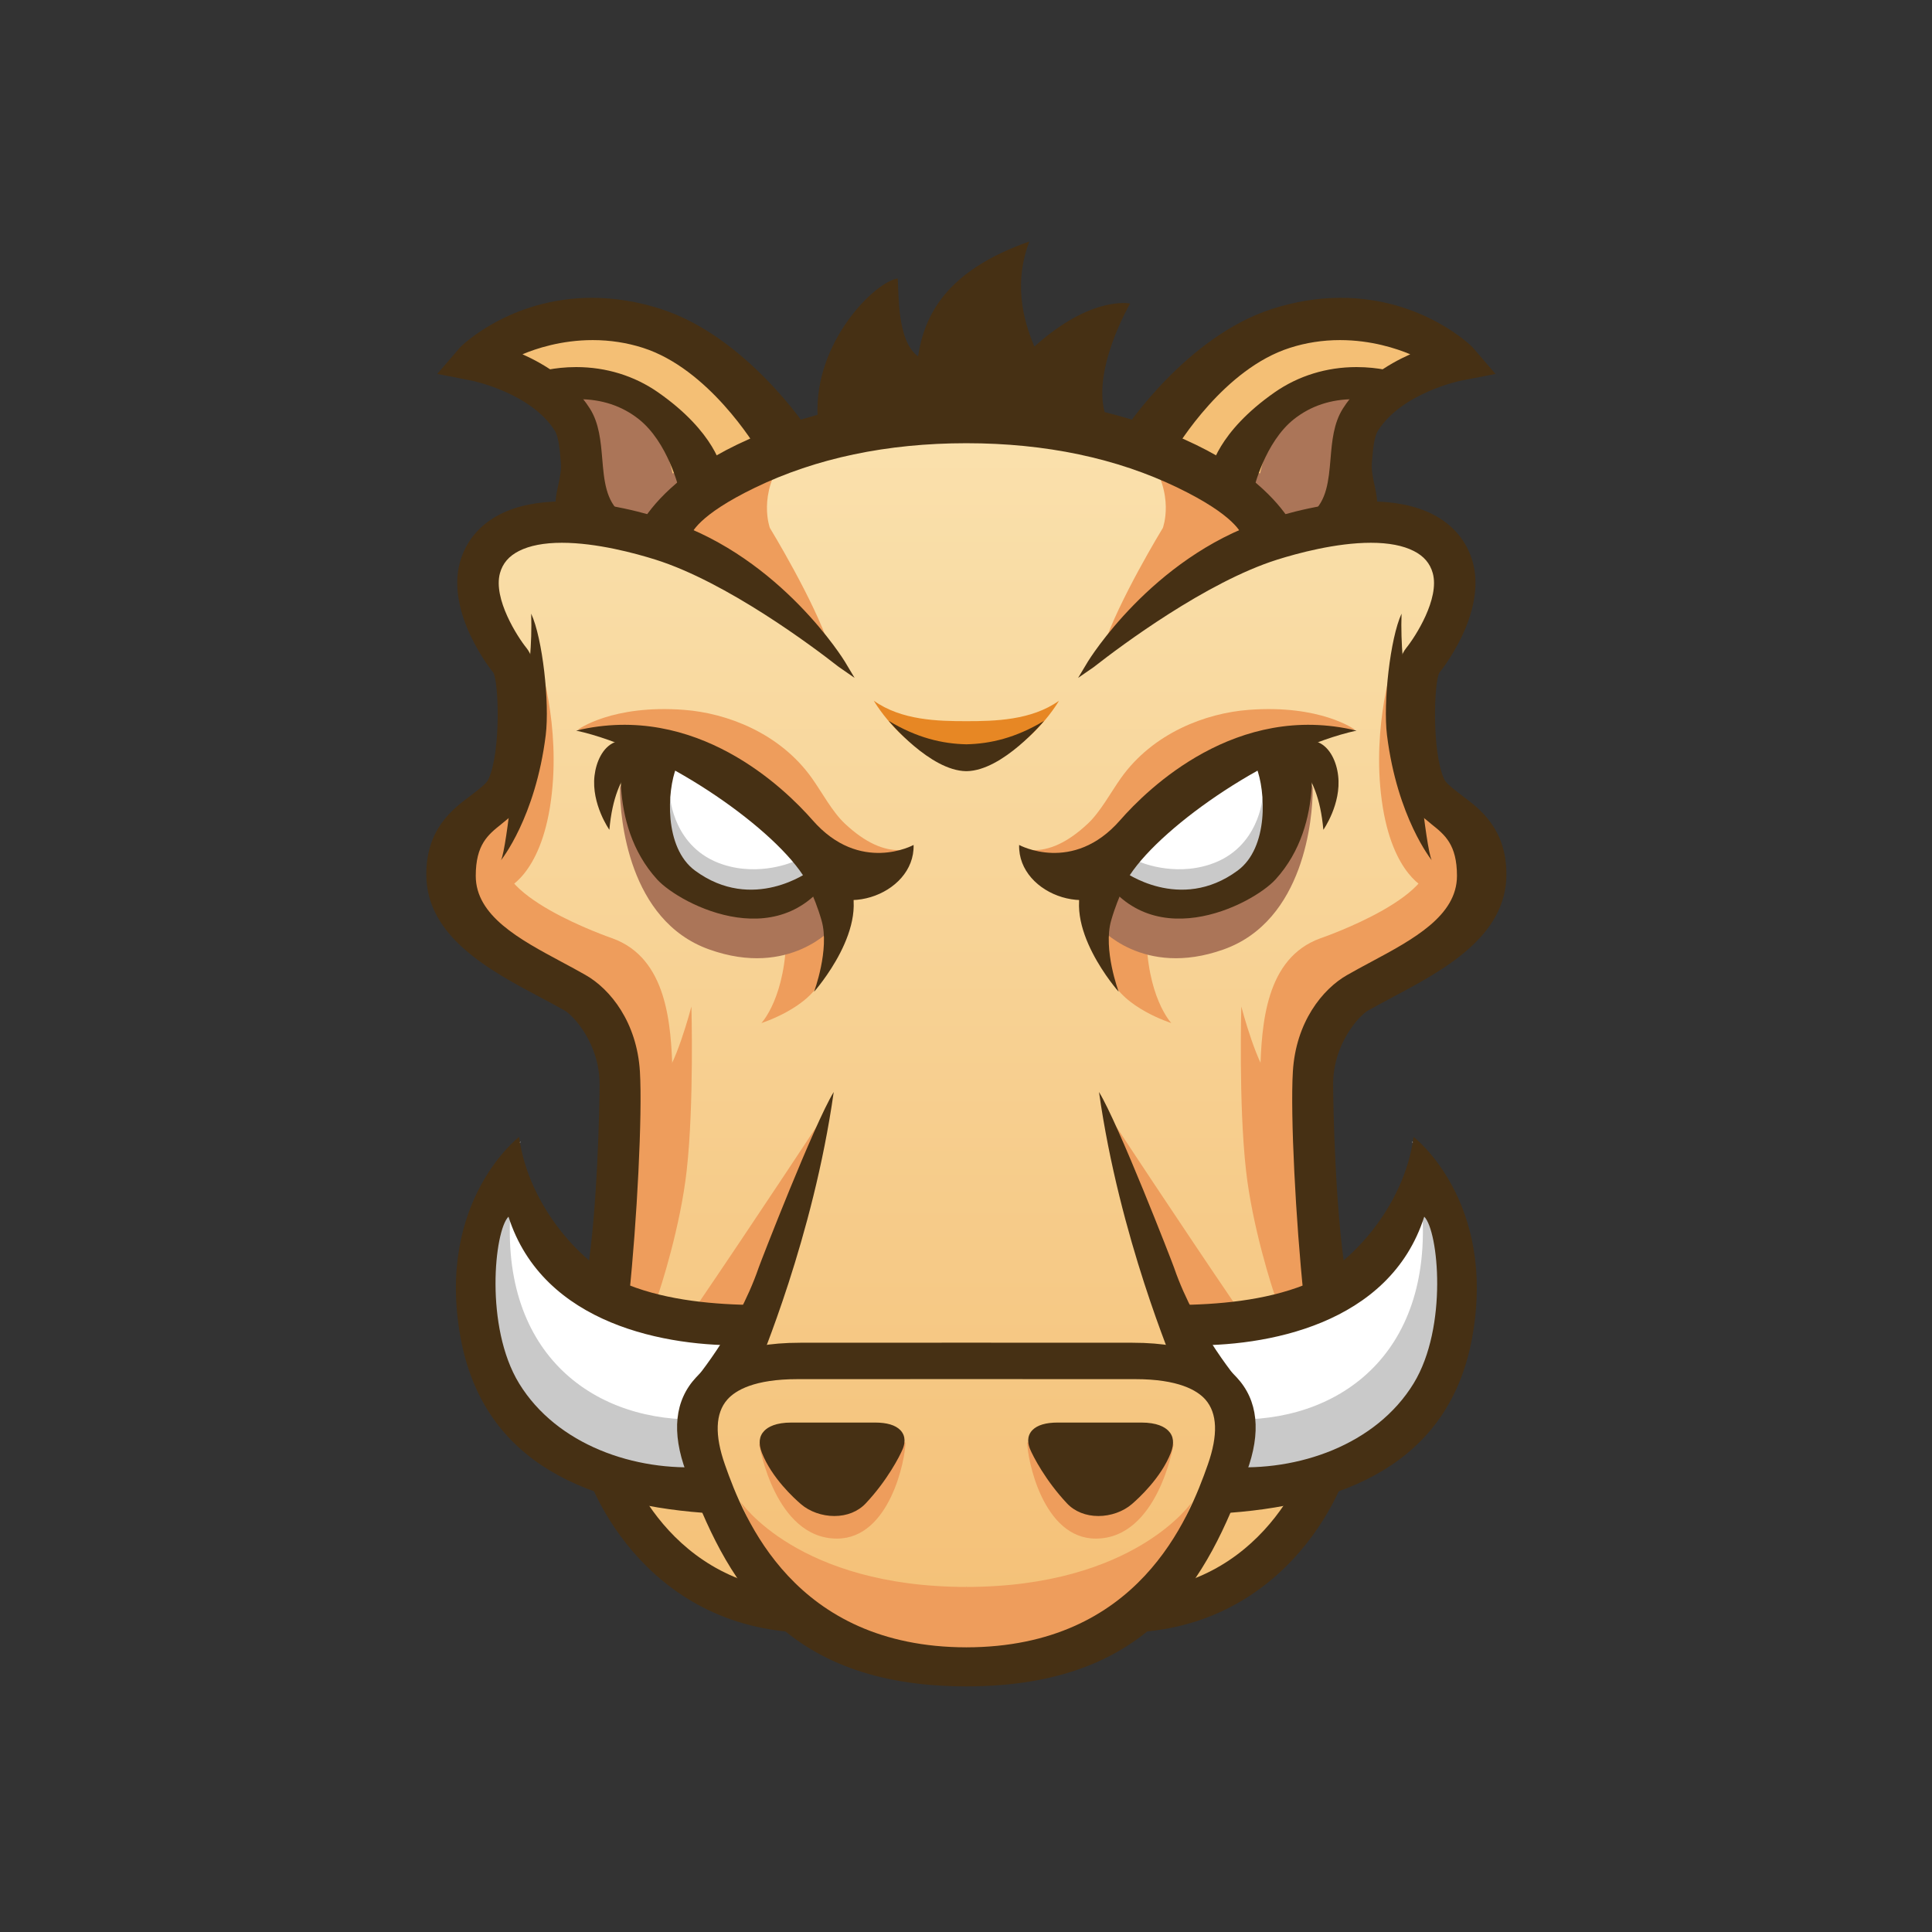 <svg xmlns="http://www.w3.org/2000/svg" width="32" height="32" viewBox="0 0 32 32">
  <rect x="0" y="0" width="32" height="32" fill="#333333" stroke="none"/>
  <defs>
    <linearGradient id="grunt-a" x1="50%" x2="50%" y1="0%" y2="100%">
      <stop offset="0%" stop-color="#FAE1AD"/>
      <stop offset="100%" stop-color="#F4BF75"/>
    </linearGradient>
  </defs>
  <g fill="none" transform="translate(7 4)">
    <path fill="url(#grunt-a)" d="M1.216,5.817 C1.216,5.817 1.629,7.398 1.688,7.925 C1.747,8.451 0.626,9.622 0.626,10.208 C0.626,10.793 0.862,11.847 2.16,12.374 C3.458,12.901 3.635,14.248 3.635,15.068 C3.635,15.887 3.163,17.468 3.163,17.468 C3.163,17.468 2.868,21.391 4.461,22.093 C6.054,22.796 5.701,22.796 6.054,22.796 C6.408,22.796 9.005,23.85 10.539,23.44 C12.073,23.03 12.486,22.562 12.486,22.562 C12.486,22.562 14.02,22.679 14.492,21.332 C14.964,19.986 15.259,17.175 15.082,15.887 C14.905,14.599 14.669,12.901 15.731,12.316 C16.793,11.73 17.914,11.028 17.737,10.442 C17.56,9.857 16.616,9.037 16.616,9.037 C16.616,9.037 16.38,7.573 16.557,7.222 C16.734,6.871 17.796,5.992 17.206,5.348 C16.617,4.704 15.554,4.704 15.554,4.704 L14.197,4.821 C14.197,4.821 11.896,2.772 8.887,2.889 C5.877,3.006 3.989,4.821 3.989,4.821 C3.989,4.821 2.986,4.47 2.101,4.821 C1.216,5.173 1.039,4.821 1.216,5.817 Z"/>
    <path fill="#EE9D5C" d="M6.608,14.534 C6.608,14.534 5.439,16.307 4.582,17.565 C4.45,17.76 5.439,17.773 5.439,17.773 L6.608,14.534 L6.608,14.534 Z M7.164,10.858 C7.164,10.858 6.812,11.73 6.619,12.193 C6.41,12.695 5.611,12.945 5.611,12.945 C5.611,12.945 6.025,12.514 6.025,11.423 C6.025,10.965 6.621,10.783 6.621,10.783 L7.164,10.858 L7.164,10.858 Z"/>
    <path fill="#AB7558" d="M6.808,11.351 C6.808,11.351 6.087,12.204 4.747,11.726 C3.407,11.249 3.269,9.544 3.269,9.067 C3.269,8.589 5.812,9.544 6.156,9.749 C6.499,9.953 7.152,10.772 6.808,11.351 L6.808,11.351 Z M1.747,2.243 C1.747,2.243 2.984,2.004 3.808,2.652 C4.633,3.3 4.874,3.812 4.874,3.812 L3.484,4.905 C3.484,4.905 2.812,4.596 2.606,3.709 C2.4,2.823 2.537,2.414 1.747,2.243 Z"/>
    <path fill="#EE9D5C" d="M6.448,8.889 C5.915,8.139 5.037,7.812 4.336,7.758 C3.142,7.665 2.574,8.084 2.574,8.084 C2.574,8.084 4.531,8.166 5.095,8.901 C6.145,10.27 7.677,10.381 7.922,10.08 C7.639,10.094 7.327,9.955 6.994,9.642 C6.785,9.446 6.617,9.127 6.448,8.889 L6.448,8.889 Z M3.144,11.542 C3.144,11.542 0.973,10.801 1.385,10.051 C1.798,9.301 1.469,8.892 1.469,8.892 C1.469,8.892 0.257,9.79 0.566,10.745 C0.756,11.331 1.074,11.755 2.823,12.568 C3.662,14.115 2.997,16.898 3.037,16.911 C3.103,16.933 4.215,16.366 4.139,13.762 C4.115,12.962 4.051,11.871 3.144,11.542 L3.144,11.542 Z M5.989,3.577 C5.079,4.036 3.832,4.675 3.832,4.675 L4.322,4.919 C4.276,4.994 4.253,5.039 4.253,5.039 L4.757,5.267 C4.757,5.267 5.987,6.151 6.74,6.719 C6.489,5.951 5.752,4.745 5.752,4.745 C5.752,4.745 5.543,4.191 5.989,3.577 L5.989,3.577 Z M9.014,22.285 C6.215,22.285 5.268,20.876 5.268,20.876 L5.705,21.932 C5.87,22.389 7.634,23.812 9.01,23.812 L9.014,22.285 Z"/>
    <path fill="#EE9D5C" d="M5.574,19.923 C5.574,19.923 5.832,21.484 6.863,21.484 C7.739,21.484 7.997,20.166 7.997,19.893 L5.574,19.923 L5.574,19.923 Z M3.859,17.568 C3.95,17.318 4.271,16.307 4.374,15.386 C4.497,14.284 4.452,12.671 4.452,12.671 C4.452,12.671 4.177,13.728 3.937,13.899 C3.696,14.069 3.25,15.229 3.25,15.229 C3.25,15.229 3.01,16.954 2.896,17.534 C3.212,17.597 3.477,17.413 3.859,17.568 L3.859,17.568 Z M1.369,10.728 C1.369,10.728 1.953,10.523 2.125,9.262 C2.297,8 1.919,6.909 1.919,6.909 C1.919,6.909 1.953,8.648 1.747,8.989 C1.541,9.33 1.369,9.432 1.128,9.876 C0.888,10.319 1.231,10.591 1.369,10.728 L1.369,10.728 Z"/>
    <path fill="#FDC168" d="M2.192,2.842 L2.013,2.467 C1.485,2.526 2.192,2.842 2.192,2.842 Z"/>
    <path fill="#F4BF75" d="M6.465,3.204 C6.465,3.204 5.915,3.113 5.64,2.704 C5.365,2.295 4.586,1.476 3.345,1.467 C2.103,1.458 0.875,1.795 0.875,1.795 L1.947,2.467 C2.061,2.463 2.259,2.465 2.587,2.476 C3.932,2.52 4.139,3.84 4.139,3.84 L8.881,3.193"/>
    <path fill="#FFF" d="M6.923,10.498 C6.923,10.498 6.281,11.134 5.296,10.93 C4.311,10.725 3.715,10.293 3.669,9.543 C3.624,8.793 3.876,8.497 3.876,8.497 C3.876,8.497 4.975,8.839 5.503,9.293 C6.029,9.748 6.419,10.475 6.923,10.498 L6.923,10.498 Z"/>
    <path fill="#C9C9C9" d="M6.147,10.27 C6.147,10.27 5.59,10.523 4.968,10.317 C4.154,10.048 4.1,9.208 4.1,9.208 C4.1,9.208 3.601,10.662 5.001,10.942 C6.124,11.166 6.788,10.521 6.788,10.521 L6.147,10.27 L6.147,10.27 Z"/>
    <path fill="#463014" d="M6.542,2.895 C6.482,1.648 7.512,0.655 7.869,0.613 C7.889,0.824 7.849,1.648 8.206,1.902 C8.31,1.229 8.662,0.486 10.049,0 C9.752,0.782 10.009,1.437 10.132,1.741 C11.079,0.887 11.718,1.028 11.718,1.028 C11.718,1.028 11.059,2.156 11.317,2.895 C9.415,2.747 6.551,3.096 6.542,2.895 L6.542,2.895 Z M2.51,4.795 C2.056,4.421 2.394,4.075 2.358,3.65 C2.339,3.424 2.321,3.211 2.246,3.094 C1.828,2.439 0.843,2.241 0.833,2.239 L0.371,2.149 L0.677,1.794 C0.716,1.748 1.973,0.558 3.919,1.181 C5.279,1.616 6.287,3.093 6.324,3.152 L5.642,3.471 C5.634,3.458 4.837,2.07 3.67,1.697 C2.727,1.395 1.857,1.682 1.484,1.871 C1.88,2.027 2.398,2.313 2.71,2.802 C2.857,3.033 2.882,3.323 2.906,3.605 C2.938,3.977 2.967,4.329 3.244,4.557 L2.51,4.795 L2.51,4.795 Z M1.298,10.248 C1.298,10.248 1.869,9.545 2.039,8.176 C2.105,7.637 1.987,6.573 1.798,6.164 C1.832,7.17 1.575,8.176 1.575,8.176 C1.575,8.176 1.401,10.044 1.298,10.248 Z"/>
    <path fill="#463014" d="M4.313,4.084 C4.312,4.083 4.129,3.289 3.621,2.888 C2.905,2.322 2.03,2.623 2.022,2.626 L1.895,2.237 C1.937,2.223 2.937,1.91 3.858,2.553 C4.785,3.199 4.896,3.785 4.906,3.85 L4.312,4.084 L4.313,4.084 Z M3.093,9.744 C3.093,9.744 2.793,9.318 2.847,8.849 C2.874,8.618 2.982,8.38 3.175,8.296 C3.534,8.14 3.693,8.543 3.693,8.543 C3.693,8.543 3.188,8.666 3.093,9.744 L3.093,9.744 Z"/>
    <path fill="#463014" d="M6.387,10.393 C6.399,10.416 6.406,10.429 6.406,10.429 C6.406,10.429 5.47,11.126 4.511,10.419 C3.998,10.04 4.047,9.103 4.204,8.706 C4.613,8.798 4.96,8.964 5.249,9.157 C4.883,8.833 4.563,8.594 4.563,8.589 L4.147,8.472 L3.338,8.196 C3.327,8.257 3.032,9.63 3.884,10.566 C4.262,10.981 6.032,11.91 6.873,10.321 L6.387,10.393 L6.387,10.393 Z"/>
    <path fill="#463014" d="M6.299,10.495 C6.826,11.291 8.155,10.836 8.132,9.995 C8.132,9.995 7.244,10.482 6.46,9.586 C6.001,9.063 4.534,7.622 2.543,8.101 C3.918,8.401 5.738,9.647 6.299,10.495 L6.299,10.495 Z"/>
    <path fill="#463014" d="M2.357,12.74 C2.484,12.813 2.931,13.272 2.931,13.959 C2.931,14.304 2.897,16.034 2.725,17.091 C2.983,17.257 3.163,17.293 3.42,17.463 C3.549,16.239 3.642,14.464 3.599,13.748 C3.549,12.931 3.109,12.383 2.7,12.15 C2.572,12.077 2.439,12.005 2.304,11.933 C1.604,11.558 0.88,11.169 0.88,10.507 C0.88,9.988 1.084,9.826 1.299,9.654 L1.322,9.635 C1.465,9.521 1.626,9.391 1.722,9.178 C1.983,8.596 2.025,7.112 1.722,6.735 C1.57,6.548 1.165,5.917 1.281,5.493 C1.326,5.331 1.428,5.211 1.596,5.126 C1.773,5.036 2.012,4.99 2.306,4.99 C2.884,4.99 3.525,5.165 3.856,5.269 C5.038,5.641 6.465,6.712 6.874,7.032 C6.885,7.041 6.892,7.046 6.894,7.047 L7.155,7.228 L6.992,6.956 C6.982,6.939 5.945,5.248 4.092,4.628 C3.732,4.508 3.023,4.305 2.327,4.305 C1.913,4.305 1.561,4.377 1.283,4.518 C0.943,4.691 0.714,4.966 0.618,5.313 C0.384,6.165 1.146,7.113 1.172,7.143 C1.261,7.301 1.299,8.444 1.093,8.901 C1.065,8.965 0.988,9.027 0.89,9.105 C0.859,9.13 0.825,9.155 0.789,9.183 C0.499,9.4 0.061,9.727 0.061,10.483 C0.061,11.516 1.117,12.077 1.965,12.527 C2.104,12.601 2.237,12.672 2.357,12.74 Z"/>
    <path fill="#463014" d="M2.51,4.795 C2.056,4.421 2.394,4.075 2.358,3.65 C2.339,3.424 2.321,3.211 2.246,3.094 C1.828,2.439 0.843,2.241 0.833,2.239 L0.371,2.149 L0.677,1.794 C0.716,1.748 1.973,0.558 3.919,1.181 C5.279,1.616 6.287,3.093 6.324,3.152 L5.642,3.471 C5.634,3.458 4.837,2.07 3.67,1.697 C2.727,1.395 1.857,1.682 1.484,1.871 C1.88,2.027 2.398,2.313 2.71,2.802 C2.857,3.033 2.882,3.323 2.906,3.605 C2.938,3.977 2.967,4.329 3.244,4.557 L2.51,4.795 L2.51,4.795 Z"/>
    <path fill="#463014" d="M2.495,4.872 L2.466,4.847 C2.129,4.57 2.189,4.297 2.247,4.033 C2.273,3.911 2.301,3.785 2.289,3.656 C2.271,3.439 2.253,3.234 2.187,3.13 C1.79,2.507 0.829,2.308 0.819,2.306 L0.242,2.193 L0.625,1.749 C0.632,1.741 1.439,0.933 2.806,0.933 C3.178,0.933 3.56,0.994 3.94,1.116 C5.36,1.57 6.373,3.101 6.382,3.116 L6.423,3.181 L5.616,3.558 L5.584,3.507 C5.497,3.36 4.732,2.108 3.649,1.761 C3.384,1.676 3.103,1.633 2.817,1.633 C2.299,1.633 1.878,1.773 1.654,1.868 C2.028,2.035 2.482,2.316 2.769,2.765 C2.925,3.01 2.95,3.309 2.975,3.597 C3.005,3.957 3.034,4.294 3.288,4.504 L3.384,4.582 L2.495,4.872 L2.495,4.872 Z"/>
    <path fill="#463014" d="M4.313,4.084 C4.312,4.083 4.129,3.289 3.621,2.888 C2.905,2.322 2.03,2.623 2.022,2.626 L1.895,2.237 C1.937,2.223 2.937,1.91 3.858,2.553 C4.785,3.199 4.896,3.785 4.906,3.85 L4.312,4.084 L4.313,4.084 Z"/>
    <path fill="#463014" d="M4.263,4.177 L4.245,4.099 C4.244,4.092 4.064,3.324 3.578,2.941 C3.301,2.723 2.968,2.612 2.587,2.612 C2.289,2.612 2.068,2.682 2.044,2.69 L1.979,2.712 L1.808,2.193 L1.874,2.172 C1.903,2.163 2.168,2.08 2.544,2.08 C3.039,2.08 3.507,2.225 3.898,2.497 C4.848,3.16 4.964,3.772 4.974,3.84 L4.982,3.893 L4.263,4.177 Z M2.587,2.475 C2.994,2.475 3.367,2.6 3.664,2.834 C4.095,3.175 4.298,3.777 4.359,3.993 L4.827,3.808 C4.784,3.644 4.598,3.152 3.819,2.609 C3.446,2.349 3.017,2.217 2.544,2.217 C2.284,2.217 2.082,2.258 1.982,2.283 L2.067,2.542 C2.164,2.516 2.353,2.475 2.587,2.475 Z M6.819,21.11 C6.616,21.11 6.409,21.037 6.266,20.913 C6.156,20.819 5.784,20.48 5.62,20.065 C5.559,19.91 5.572,19.786 5.661,19.697 C5.722,19.635 5.849,19.562 6.107,19.562 L6.291,19.562 C6.509,19.562 6.877,19.562 7.192,19.562 L7.494,19.562 C7.69,19.562 7.83,19.604 7.911,19.686 C8.015,19.792 7.982,19.926 7.953,19.997 C7.902,20.121 7.693,20.525 7.339,20.901 C7.212,21.036 7.028,21.11 6.819,21.11 L6.819,21.11 Z M7.032,10.542 L6.299,10.495 C6.299,10.495 6.487,10.823 6.608,11.247 C6.745,11.727 6.483,12.427 6.483,12.427 C6.483,12.427 7.46,11.329 7.032,10.542 L7.032,10.542 Z M6.117,23.031 C3.508,22.832 2.59,20.385 2.59,19.876 L3.271,19.876 L2.931,19.876 L3.271,19.876 C3.275,20.096 3.968,22.189 6.169,22.357 L6.117,23.031 L6.117,23.031 Z"/>
    <path fill="#FFF" d="M5.384,18.647 C5.343,18.414 5.339,18.192 5.389,17.974 C5.19,17.826 4.835,17.771 4.568,17.685 C4.349,17.548 3.232,17.826 2.422,16.853 C1.406,15.634 1.62,14.906 1.62,14.906 C1.359,15.193 1.107,15.084 0.71,16.422 C0.313,17.761 0.897,18.694 1.985,19.631 C2.499,20.074 3.226,20.256 3.852,20.326 C3.642,20.117 4.209,20.096 4.6,19.951 C4.569,19.638 4.621,19.334 4.857,19.089 C4.999,18.941 5.181,18.853 5.371,18.783 C5.381,18.759 5.39,18.736 5.4,18.713 C5.394,18.691 5.388,18.67 5.384,18.647 L5.384,18.647 Z"/>
    <path fill="#C9C9C9" d="M4.595,19.943 C4.572,19.877 4.555,19.81 4.539,19.743 C4.521,19.669 4.431,19.46 4.541,19.699 C4.513,19.638 4.494,19.575 4.481,19.511 C2.718,19.509 1.184,18.308 1.481,15.784 C1.25,15.48 0.927,16.397 0.927,16.397 C0.927,16.397 0.044,18.939 2.323,19.924 C3.083,20.253 3.754,20.489 3.912,20.394 C4.242,20.46 4.54,20.232 4.651,20.082 C4.631,20.036 4.611,19.99 4.595,19.943 Z"/>
    <path fill="#463014" d="M5.352,18.281 C5.355,18.068 5.399,17.862 5.503,17.656 C5.51,17.642 5.518,17.628 5.526,17.615 C4.848,17.609 4.067,17.544 3.401,17.28 C2.67,16.99 1.756,15.997 1.598,14.831 C1.598,14.831 0.221,15.885 0.626,18.142 C1.006,20.261 2.793,20.952 4.831,21.069 C4.832,21.055 4.602,20.583 4.675,20.294 C3.517,20.377 2.223,19.934 1.598,18.914 C1.026,17.98 1.187,16.386 1.422,16.152 C1.995,17.948 4.059,18.313 5.352,18.281 L5.352,18.281 Z"/>
    <path fill="#463014" d="M5.566,16.996 C5.199,18.064 4.45,18.928 4.45,18.928 C4.45,18.928 5.48,18.882 5.537,18.701 C5.579,18.568 6.468,16.504 6.809,14.087 C6.488,14.61 5.597,16.905 5.566,16.996 L5.566,16.996 Z"/>
    <path fill="#EE9D5C" d="M11.404,14.534 C11.404,14.534 12.573,16.307 13.43,17.565 C13.563,17.76 12.573,17.773 12.573,17.773 L11.404,14.534 L11.404,14.534 Z M10.848,10.858 C10.848,10.858 11.2,11.73 11.393,12.193 C11.602,12.695 12.401,12.945 12.401,12.945 C12.401,12.945 11.987,12.514 11.987,11.423 C11.987,10.965 11.391,10.783 11.391,10.783 L10.848,10.858 L10.848,10.858 Z"/>
    <path fill="#AB7558" d="M11.204,11.351 C11.204,11.351 11.925,12.204 13.266,11.726 C14.606,11.249 14.743,9.544 14.743,9.067 C14.743,8.589 12.2,9.544 11.857,9.749 C11.513,9.953 10.86,10.772 11.204,11.351 Z M16.265,2.243 C16.265,2.243 15.028,2.004 14.203,2.652 C13.379,3.3 13.138,3.812 13.138,3.812 L14.528,4.905 C14.528,4.905 15.2,4.596 15.406,3.709 C15.612,2.823 15.475,2.414 16.265,2.243 L16.265,2.243 Z"/>
    <path fill="#EE9D5C" d="M11.565,8.889 C12.097,8.139 12.974,7.812 13.676,7.758 C14.871,7.665 15.438,8.084 15.438,8.084 C15.438,8.084 13.481,8.166 12.916,8.901 C11.866,10.27 10.335,10.381 10.09,10.08 C10.373,10.094 10.685,9.955 11.018,9.642 C11.227,9.446 11.396,9.127 11.565,8.889 L11.565,8.889 Z M14.868,11.542 C14.868,11.542 17.039,10.801 16.627,10.051 C16.214,9.301 16.542,8.892 16.542,8.892 C16.542,8.892 17.755,9.79 17.446,10.745 C17.256,11.331 16.937,11.755 15.188,12.568 C14.349,14.115 15.015,16.898 14.975,16.911 C14.909,16.933 13.798,16.366 13.873,13.762 C13.896,12.962 13.961,11.871 14.868,11.542 Z M12.023,3.577 C12.933,4.036 14.18,4.675 14.18,4.675 L13.69,4.919 C13.737,4.994 13.759,5.039 13.759,5.039 L13.255,5.267 C13.255,5.267 12.025,6.151 11.272,6.719 C11.523,5.951 12.26,4.745 12.26,4.745 C12.26,4.745 12.47,4.191 12.023,3.577 L12.023,3.577 Z M8.998,22.285 C11.796,22.285 12.744,20.876 12.744,20.876 L12.307,21.932 C12.142,22.389 10.378,23.812 9.003,23.812 L8.998,22.285 Z"/>
    <path fill="#EE9D5C" d="M12.438 19.923C12.438 19.923 12.18 21.484 11.149 21.484 10.274 21.484 10.015 20.166 10.015 19.893L12.438 19.923zM14.153 17.568C14.062 17.318 13.741 16.307 13.638 15.386 13.514 14.284 13.56 12.671 13.56 12.671 13.56 12.671 13.835 13.728 14.075 13.899 14.316 14.069 14.762 15.229 14.762 15.229 14.762 15.229 15.001 16.954 15.115 17.534 14.8 17.597 14.535 17.413 14.153 17.568L14.153 17.568zM16.643 10.728C16.643 10.728 16.059 10.523 15.887 9.262 15.715 8 16.093 6.909 16.093 6.909 16.093 6.909 16.059 8.648 16.265 8.989 16.471 9.33 16.643 9.432 16.884 9.876 17.124 10.319 16.78 10.591 16.643 10.728L16.643 10.728zM15.945 2.842L16.125 2.467C16.653 2.526 15.945 2.842 15.945 2.842z"/>
    <path fill="#F4BF75" d="M11.547,3.204 C11.547,3.204 12.097,3.113 12.372,2.704 C12.647,2.295 13.426,1.476 14.667,1.467 C15.909,1.458 17.137,1.795 17.137,1.795 L16.065,2.467 C15.952,2.463 15.753,2.465 15.425,2.475 C14.08,2.52 13.873,3.84 13.873,3.84 L9.131,3.192"/>
    <path fill="#FFF" d="M11.089,10.498 C11.089,10.498 11.731,11.134 12.716,10.93 C13.701,10.725 14.297,10.293 14.342,9.543 C14.388,8.793 14.136,8.497 14.136,8.497 C14.136,8.497 13.036,8.839 12.51,9.293 C11.983,9.748 11.593,10.475 11.089,10.498 L11.089,10.498 Z"/>
    <path fill="#C9C9C9" d="M11.865,10.27 C11.865,10.27 12.422,10.523 13.044,10.317 C13.858,10.048 13.912,9.208 13.912,9.208 C13.912,9.208 14.411,10.662 13.011,10.942 C11.888,11.166 11.224,10.521 11.224,10.521 L11.865,10.27 L11.865,10.27 Z"/>
    <path fill="#463014" d="M15.502,4.795 C15.956,4.421 15.618,4.075 15.654,3.65 C15.673,3.424 15.691,3.211 15.766,3.094 C16.184,2.439 17.169,2.241 17.179,2.239 L17.642,2.149 L17.335,1.794 C17.296,1.748 16.039,0.558 14.093,1.181 C12.733,1.616 11.726,3.093 11.688,3.152 L12.37,3.471 C12.378,3.458 13.175,2.07 14.342,1.697 C15.286,1.395 16.155,1.682 16.528,1.871 C16.132,2.027 15.614,2.313 15.302,2.802 C15.155,3.033 15.13,3.323 15.106,3.605 C15.075,3.977 15.045,4.329 14.768,4.557 L15.502,4.795 L15.502,4.795 Z M16.714,10.248 C16.714,10.248 16.143,9.545 15.973,8.176 C15.907,7.637 16.025,6.573 16.214,6.164 C16.179,7.17 16.437,8.176 16.437,8.176 C16.437,8.176 16.611,10.044 16.714,10.248 Z"/>
    <path fill="#463014" d="M13.7,4.084 C13.7,4.083 13.883,3.289 14.391,2.888 C15.107,2.322 15.982,2.623 15.99,2.626 L16.117,2.237 C16.075,2.223 15.075,1.91 14.154,2.553 C13.227,3.199 13.116,3.785 13.106,3.85 L13.7,4.084 L13.7,4.084 Z M14.919,9.744 C14.919,9.744 15.219,9.318 15.164,8.849 C15.138,8.618 15.03,8.38 14.837,8.296 C14.478,8.14 14.319,8.543 14.319,8.543 C14.319,8.543 14.824,8.666 14.919,9.744 Z"/>
    <path fill="#463014" d="M11.625,10.393 C11.613,10.416 11.606,10.429 11.606,10.429 C11.606,10.429 12.541,11.126 13.5,10.419 C14.014,10.04 13.965,9.103 13.808,8.706 C13.399,8.798 13.052,8.964 12.762,9.157 C13.129,8.833 13.449,8.594 13.448,8.589 L13.865,8.472 L14.674,8.196 C14.685,8.258 14.98,9.63 14.127,10.566 C13.75,10.981 11.979,11.91 11.139,10.321 L11.625,10.393 L11.625,10.393 Z"/>
    <path fill="#463014" d="M11.713,10.495 C11.186,11.291 9.857,10.836 9.88,9.995 C9.88,9.995 10.768,10.482 11.552,9.586 C12.01,9.063 13.479,7.622 15.469,8.101 C14.094,8.401 12.274,9.647 11.713,10.495 L11.713,10.495 Z"/>
    <path fill="#463014" d="M15.655,12.74 C15.528,12.813 15.081,13.272 15.081,13.959 C15.081,14.304 15.115,16.034 15.287,17.091 C15.029,17.257 14.849,17.293 14.592,17.463 C14.463,16.239 14.37,14.464 14.414,13.748 C14.463,12.931 14.903,12.383 15.312,12.15 C15.44,12.077 15.573,12.005 15.708,11.933 C16.408,11.558 17.132,11.169 17.132,10.507 C17.132,9.988 16.929,9.826 16.713,9.654 L16.691,9.635 C16.548,9.521 16.386,9.391 16.291,9.178 C16.029,8.596 15.987,7.112 16.29,6.735 C16.442,6.548 16.848,5.917 16.731,5.493 C16.686,5.331 16.584,5.211 16.416,5.126 C16.239,5.036 16.001,4.99 15.706,4.99 C15.128,4.99 14.487,5.165 14.156,5.269 C12.974,5.641 11.547,6.712 11.138,7.032 C11.127,7.041 11.12,7.046 11.119,7.047 L10.857,7.228 L11.02,6.956 C11.031,6.939 12.067,5.248 13.92,4.628 C14.28,4.508 14.989,4.305 15.685,4.305 C16.099,4.305 16.45,4.377 16.729,4.518 C17.069,4.691 17.298,4.966 17.394,5.313 C17.628,6.165 16.866,7.113 16.84,7.143 C16.751,7.301 16.713,8.444 16.918,8.901 C16.947,8.965 17.024,9.027 17.122,9.105 C17.153,9.13 17.187,9.155 17.223,9.183 C17.513,9.4 17.951,9.727 17.951,10.483 C17.951,11.516 16.895,12.077 16.047,12.527 C15.908,12.601 15.775,12.672 15.655,12.74 L15.655,12.74 Z"/>
    <path fill="#463014" d="M14.396,4.673 C14.228,4.391 13.798,3.846 12.809,3.367 C11.704,2.833 10.426,2.562 9.009,2.562 L9.009,2.561 L9.003,2.561 L9.003,2.561 C7.586,2.562 6.307,2.833 5.203,3.367 C4.213,3.846 3.784,4.391 3.616,4.673 L3.544,4.768 L4.392,4.955 L4.418,4.921 L4.433,4.891 C4.446,4.835 4.559,4.535 5.504,4.078 C6.514,3.589 7.693,3.341 9.006,3.341 C10.319,3.341 11.497,3.589 12.507,4.078 C13.452,4.535 13.566,4.835 13.579,4.89 L13.593,4.921 L13.62,4.955 L14.467,4.768 L14.396,4.673 L14.396,4.673 Z"/>
    <path fill="#463014" d="M15.502,4.795 C15.956,4.421 15.618,4.075 15.654,3.65 C15.673,3.424 15.691,3.211 15.766,3.094 C16.184,2.439 17.169,2.241 17.179,2.239 L17.642,2.149 L17.335,1.794 C17.296,1.748 16.039,0.558 14.093,1.181 C12.733,1.616 11.726,3.093 11.688,3.152 L12.37,3.471 C12.378,3.458 13.175,2.07 14.342,1.697 C15.286,1.395 16.155,1.682 16.528,1.871 C16.132,2.027 15.614,2.313 15.302,2.802 C15.155,3.033 15.13,3.323 15.106,3.605 C15.075,3.977 15.045,4.329 14.768,4.557 L15.502,4.795 L15.502,4.795 Z"/>
    <path fill="#463014" d="M14.629,4.583 L14.724,4.504 C14.978,4.295 15.007,3.957 15.038,3.598 C15.062,3.309 15.088,3.01 15.244,2.765 C15.53,2.316 15.984,2.035 16.358,1.868 C16.134,1.774 15.714,1.633 15.195,1.633 C14.909,1.633 14.629,1.676 14.363,1.762 C13.28,2.108 12.515,3.36 12.428,3.507 L12.396,3.558 L11.589,3.182 L11.63,3.117 C11.639,3.101 12.652,1.57 14.072,1.116 C14.452,0.994 14.834,0.933 15.207,0.933 C16.574,0.933 17.381,1.741 17.388,1.75 L17.771,2.194 L17.193,2.306 C17.183,2.308 16.222,2.507 15.825,3.131 C15.759,3.234 15.741,3.439 15.723,3.656 C15.712,3.786 15.739,3.912 15.766,4.034 C15.823,4.298 15.883,4.571 15.546,4.848 L15.517,4.872 L14.629,4.583 L14.629,4.583 Z"/>
    <path fill="#463014" d="M13.7,4.084 C13.7,4.083 13.883,3.289 14.391,2.888 C15.107,2.322 15.982,2.623 15.99,2.626 L16.117,2.237 C16.075,2.223 15.075,1.91 14.154,2.553 C13.227,3.199 13.116,3.785 13.106,3.85 L13.7,4.084 L13.7,4.084 Z"/>
    <path fill="#463014" d="M13.03,3.893 L13.038,3.84 C13.048,3.772 13.164,3.16 14.114,2.497 C14.505,2.225 14.973,2.08 15.468,2.08 C15.844,2.08 16.109,2.162 16.139,2.172 L16.204,2.193 L16.034,2.712 L15.968,2.69 C15.943,2.682 15.723,2.612 15.425,2.612 C15.044,2.612 14.711,2.723 14.434,2.941 C13.948,3.325 13.769,4.092 13.767,4.099 L13.749,4.177 L13.03,3.893 Z M15.945,2.542 L16.03,2.283 C15.93,2.258 15.728,2.217 15.468,2.217 C14.995,2.217 14.566,2.349 14.193,2.609 C13.414,3.153 13.227,3.644 13.185,3.808 L13.653,3.993 C13.714,3.777 13.917,3.175 14.348,2.834 C14.646,2.6 15.018,2.475 15.425,2.475 C15.659,2.475 15.848,2.516 15.946,2.542 L15.945,2.542 Z M10.673,20.901 C10.319,20.525 10.11,20.121 10.059,19.997 C10.03,19.926 9.997,19.792 10.101,19.686 C10.182,19.604 10.322,19.562 10.519,19.562 L10.82,19.562 C11.135,19.562 11.503,19.562 11.722,19.562 L11.905,19.562 C12.163,19.562 12.29,19.635 12.351,19.697 C12.44,19.786 12.453,19.91 12.392,20.065 C12.228,20.481 11.856,20.819 11.747,20.913 C11.603,21.037 11.396,21.11 11.193,21.11 C10.985,21.11 10.8,21.036 10.673,20.901 L10.673,20.901 Z M10.98,10.542 L11.713,10.495 C11.713,10.495 11.525,10.823 11.404,11.247 C11.267,11.727 11.529,12.427 11.529,12.427 C11.529,12.427 10.552,11.329 10.98,10.542 L10.98,10.542 Z"/>
    <path fill="#E78724" d="M9.006,7.945 C8.539,7.945 7.93,7.932 7.473,7.606 C7.473,7.606 8.071,8.647 9.005,8.647 L9.006,8.516 L9.007,8.647 C9.941,8.647 10.54,7.607 10.54,7.607 C10.083,7.932 9.473,7.945 9.006,7.945 Z"/>
    <path fill="#463014" d="M10.293,7.94 C9.824,8.222 9.405,8.319 9.006,8.328 C8.607,8.319 8.188,8.222 7.72,7.94 C7.72,7.94 8.402,8.766 9.003,8.773 L9.003,8.773 C9.004,8.773 9.005,8.773 9.006,8.773 C9.007,8.773 9.008,8.773 9.009,8.773 L9.009,8.773 C9.61,8.766 10.293,7.94 10.293,7.94 L10.293,7.94 Z M11.895,23.031 L11.843,22.356 C14.043,22.188 14.737,20.096 14.74,19.875 L15.422,19.875 C15.422,20.385 14.504,22.832 11.895,23.031 Z"/>
    <path fill="#FFF" d="M12.628,18.647 C12.669,18.414 12.673,18.192 12.623,17.974 C12.822,17.826 13.177,17.771 13.444,17.685 C13.663,17.548 14.78,17.826 15.591,16.853 C16.606,15.634 16.392,14.906 16.392,14.906 C16.653,15.193 16.905,15.084 17.302,16.422 C17.699,17.761 17.115,18.694 16.027,19.631 C15.513,20.074 14.786,20.256 14.16,20.326 C14.37,20.117 13.803,20.096 13.412,19.951 C13.443,19.638 13.391,19.334 13.155,19.089 C13.014,18.941 12.831,18.853 12.641,18.783 C12.631,18.759 12.622,18.736 12.612,18.713 C12.618,18.692 12.624,18.67 12.628,18.647 L12.628,18.647 Z"/>
    <path fill="#C9C9C9" d="M13.417,19.943 C13.44,19.877 13.456,19.81 13.473,19.743 C13.491,19.669 13.581,19.46 13.47,19.699 C13.499,19.638 13.517,19.575 13.531,19.511 C15.294,19.509 16.827,18.308 16.531,15.784 C16.762,15.48 17.085,16.397 17.085,16.397 C17.085,16.397 17.968,18.939 15.688,19.924 C14.929,20.253 14.258,20.489 14.1,20.394 C13.77,20.46 13.472,20.232 13.36,20.082 C13.381,20.036 13.401,19.99 13.417,19.943 L13.417,19.943 Z"/>
    <path fill="#463014" d="M12.66,18.281 C12.657,18.068 12.613,17.862 12.509,17.656 C12.502,17.642 12.494,17.628 12.486,17.615 C13.164,17.609 13.945,17.544 14.611,17.28 C15.342,16.99 16.256,15.997 16.414,14.831 C16.414,14.831 17.791,15.885 17.386,18.142 C17.006,20.261 15.219,20.952 13.181,21.069 C13.18,21.055 13.41,20.583 13.337,20.294 C14.494,20.377 15.789,19.934 16.414,18.914 C16.985,17.98 16.825,16.386 16.59,16.152 C16.017,17.948 13.953,18.313 12.66,18.281 L12.66,18.281 Z"/>
    <path fill="#463014" d="M13.483,18.813 C13.239,18.552 12.791,18.24 11.759,18.24 L9.01,18.239 L9.003,18.239 C8.21,18.239 6.253,18.24 6.253,18.24 C5.221,18.24 4.773,18.552 4.53,18.813 C4.175,19.193 4.119,19.722 4.365,20.383 C5.017,22.142 5.934,23.93 9.003,23.932 L9.003,23.932 C9.004,23.932 9.005,23.932 9.006,23.932 C9.007,23.932 9.008,23.932 9.009,23.932 L9.009,23.932 C12.078,23.929 12.995,22.142 13.648,20.383 C13.893,19.722 13.837,19.193 13.483,18.813 Z M13.005,20.259 C12.694,21.143 11.859,23.281 9.006,23.285 C6.153,23.281 5.318,21.143 5.007,20.259 C4.835,19.769 4.848,19.407 5.047,19.181 C5.183,19.027 5.496,18.843 6.208,18.843 L6.952,18.843 C7.501,18.843 8.19,18.842 9.006,18.842 C9.822,18.842 10.511,18.843 11.06,18.843 L11.804,18.843 C12.516,18.843 12.829,19.027 12.965,19.181 C13.164,19.407 13.177,19.769 13.005,20.259 L13.005,20.259 Z"/>
    <path fill="#463014" d="M12.446,16.996 C12.813,18.064 13.562,18.928 13.562,18.928 C13.562,18.928 12.532,18.882 12.475,18.701 C12.433,18.568 11.544,16.504 11.203,14.087 C11.524,14.61 12.415,16.905 12.446,16.996 L12.446,16.996 Z"/>
  </g>
</svg>
